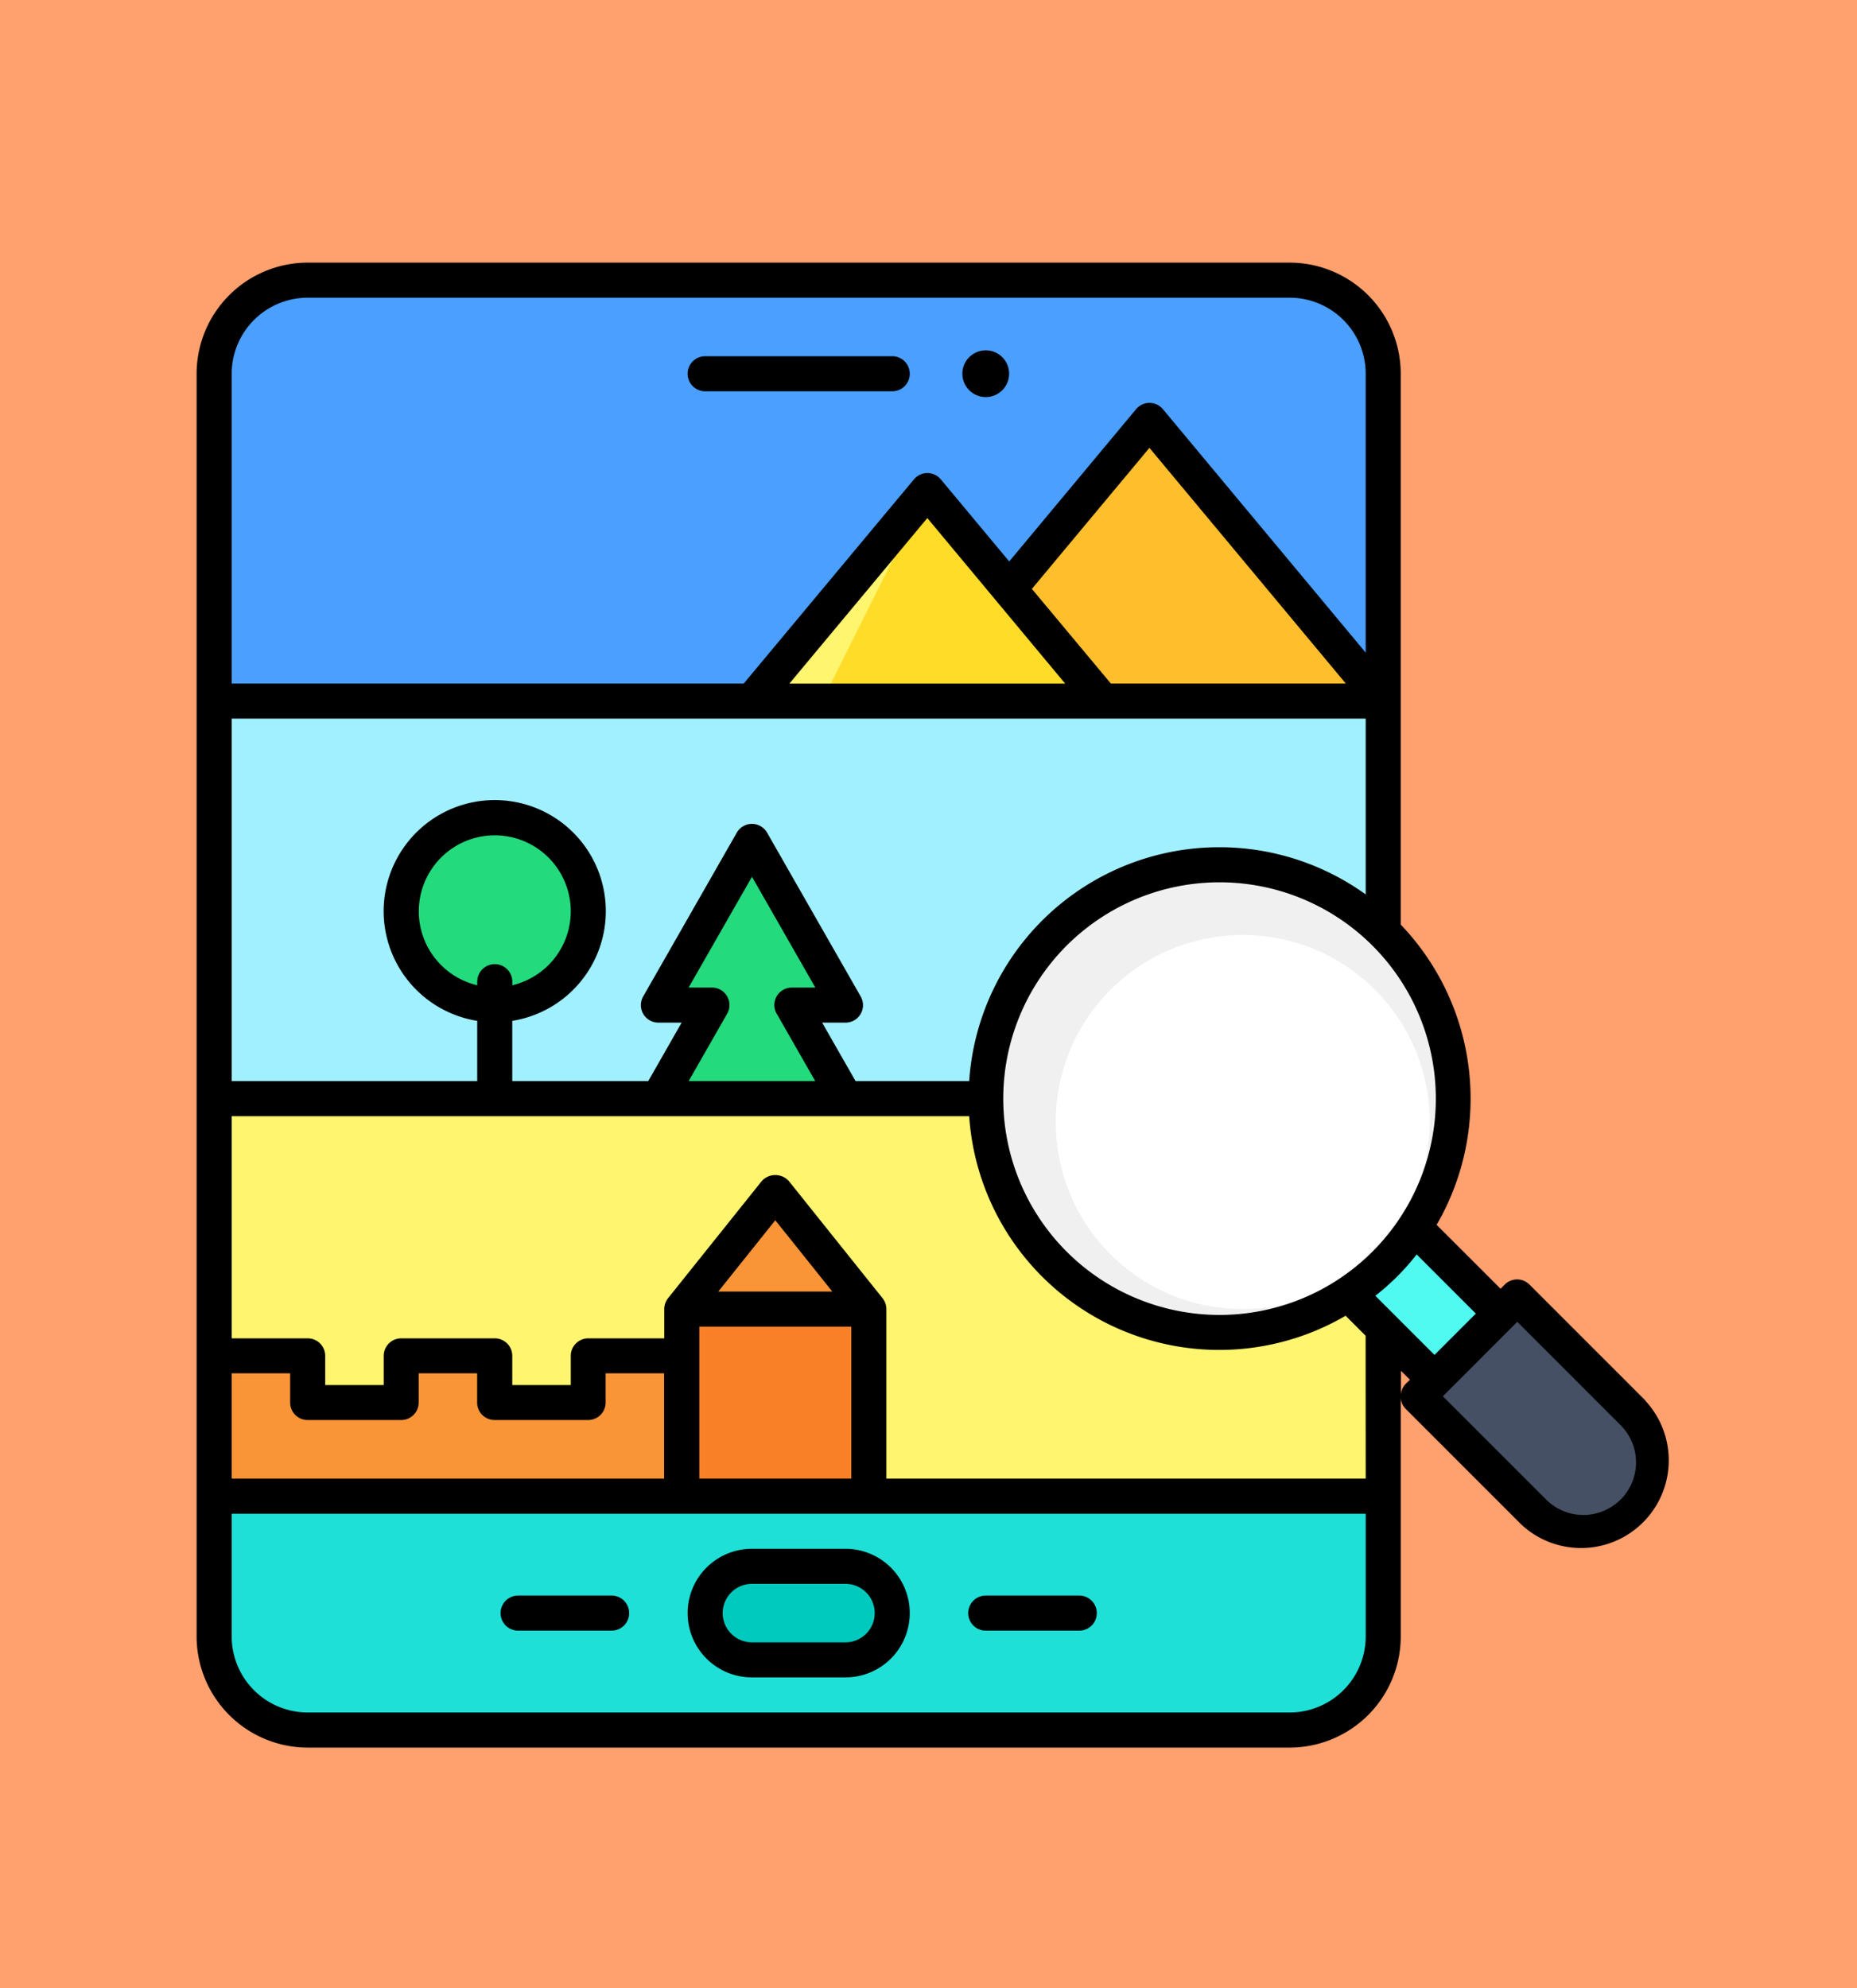 <svg xmlns="http://www.w3.org/2000/svg" xmlns:xlink="http://www.w3.org/1999/xlink" width="85" height="91" viewBox="0 0 85 91">
  <defs>
    <clipPath id="clip-path">
      <rect id="Rectángulo_403765" data-name="Rectángulo 403765" width="68" height="68" transform="translate(189.051 1768)" fill="#fff"/>
    </clipPath>
  </defs>
  <g id="Grupo_1103137" data-name="Grupo 1103137" transform="translate(-180.051 -1756)">
    <rect id="Rectángulo_403764" data-name="Rectángulo 403764" width="85" height="91" transform="translate(180.051 1756)" fill="#ffa06f"/>
    <g id="Enmascarar_grupo_1098705" data-name="Enmascarar grupo 1098705" clip-path="url(#clip-path)">
      <g id="destino" transform="translate(188.783 1767.752)">
        <path id="Trazado_877109" data-name="Trazado 877109" d="M1.07,56.723H54.583v6.421A4.281,4.281,0,0,1,50.3,67.426H5.351A4.281,4.281,0,0,1,1.07,63.145Z" fill="#1ee0d7"/>
        <path id="Trazado_877110" data-name="Trazado 877110" d="M50.3,1.07H5.351A4.281,4.281,0,0,0,1.07,5.351V56.723H54.583V5.351A4.281,4.281,0,0,0,50.3,1.07Z" fill="#4a9fff"/>
        <path id="Trazado_877111" data-name="Trazado 877111" d="M43.88,7.492l10.7,12.843h-21.4Z" fill="#ffbe2c"/>
        <path id="Trazado_877112" data-name="Trazado 877112" d="M33.713,10.7l8.027,9.632H25.686Z" fill="#fff56e"/>
        <path id="Trazado_877113" data-name="Trazado 877113" d="M33.713,10.7l8.027,9.632H28.9Z" fill="#ffdc28"/>
        <path id="Trazado_877114" data-name="Trazado 877114" d="M1.07,20.335H54.583V38.529H1.07Z" fill="#a0f0ff"/>
        <path id="Trazado_877115" data-name="Trazado 877115" d="M29.967,34.248l-4.281-7.492L21.4,34.248h2.447L21.4,38.529h8.562L27.52,34.248Z" fill="#23da7d"/>
        <circle id="Elipse_11546" data-name="Elipse 11546" cx="4.281" cy="4.281" r="4.281" transform="translate(9.632 25.686)" fill="#23da7d"/>
        <path id="Trazado_877116" data-name="Trazado 877116" d="M1.07,38.529H54.583V56.723H1.07Z" fill="#fff56e"/>
        <path id="Trazado_877117" data-name="Trazado 877117" d="M22.475,48.161h8.562v8.562H22.475Z" fill="#f98026"/>
        <path id="Trazado_877118" data-name="Trazado 877118" d="M18.194,50.3v2.14H13.913V50.3H9.632v2.14H5.351V50.3H1.07v6.421h21.4V50.3Z" fill="#fa9537"/>
        <path id="Trazado_877119" data-name="Trazado 877119" d="M26.756,42.81l-4.281,5.351h8.562Z" fill="#fa9537"/>
        <rect id="Rectángulo_403766" data-name="Rectángulo 403766" width="8.562" height="4.281" rx="2.14" transform="translate(23.545 59.934)" fill="#00cabd"/>
        <path id="Trazado_877120" data-name="Trazado 877120" d="M52.131,39.826h4.28V51.6h-4.28Z" transform="translate(-16.429 51.772) rotate(-45)" fill="#50faf0"/>
        <path id="Trazado_877121" data-name="Trazado 877121" d="M59.007,48.306h6.421V55.8a3.21,3.21,0,1,1-6.421,0Z" transform="translate(-19.72 59.719) rotate(-45)" fill="#465064"/>
        <circle id="Elipse_11547" data-name="Elipse 11547" cx="10.701" cy="10.701" r="10.701" transform="translate(31.948 38.53) rotate(-45)" fill="#f0f0f0"/>
        <circle id="Elipse_11548" data-name="Elipse 11548" cx="8.561" cy="8.561" r="8.561" transform="translate(36.045 39.6) rotate(-45)" fill="#fff"/>
        <path id="Trazado_877122" data-name="Trazado 877122" d="M32.91,5.351a.8.8,0,0,0-.8-.8H23.545a.8.8,0,0,0,0,1.605h8.562A.8.8,0,0,0,32.91,5.351Z"/>
        <circle id="Elipse_11549" data-name="Elipse 11549" cx="1.07" cy="1.07" r="1.07" transform="translate(35.318 4.281)"/>
        <path id="Trazado_877123" data-name="Trazado 877123" d="M36.388,62.877h4.281a.8.8,0,1,0,0-1.605H36.388a.8.8,0,1,0,0,1.605Z"/>
        <path id="Trazado_877124" data-name="Trazado 877124" d="M14.983,62.877h4.281a.8.8,0,1,0,0-1.605H14.983a.8.8,0,0,0,0,1.605Z"/>
        <path id="Trazado_877125" data-name="Trazado 877125" d="M25.686,65.017h4.281a2.943,2.943,0,1,0,0-5.886H25.686a2.943,2.943,0,0,0,0,5.886Zm0-4.281h4.281a1.338,1.338,0,1,1,0,2.676H25.686a1.338,1.338,0,1,1,0-2.676Z"/>
        <path id="Trazado_877126" data-name="Trazado 877126" d="M66.578,52.34l-5.3-5.3a.8.8,0,0,0-1.136,0l-.188.189-2.928-2.924a11.515,11.515,0,0,0-1.643-13.742V5.351A5.09,5.09,0,0,0,50.3.268H5.351A5.09,5.09,0,0,0,.268,5.351V63.145a5.09,5.09,0,0,0,5.084,5.084H50.3a5.09,5.09,0,0,0,5.084-5.084V52.228a.787.787,0,0,0,.214.487l5.3,5.3a4.013,4.013,0,0,0,5.672-5.672ZM1.873,5.351A3.483,3.483,0,0,1,5.351,1.873H50.3A3.483,3.483,0,0,1,53.78,5.351V18.118L44.5,6.978a.8.8,0,0,0-1.233,0l-5.805,6.966-3.129-3.755a.8.8,0,0,0-1.233,0L25.31,19.532H1.873ZM38.5,15.2,43.88,8.745l8.99,10.787H42.115Zm1.524,4.334H27.4l6.314-7.576ZM1.873,21.137H53.78v8.046a11.475,11.475,0,0,0-18.15,8.543h-5.2L28.9,35.051h1.063a.8.8,0,0,0,.7-1.2l-4.281-7.492a.8.8,0,0,0-1.391,0L20.71,33.85a.8.8,0,0,0,.695,1.2h1.063l-1.528,2.676H14.716V34.969a5.084,5.084,0,1,0-1.605,0v2.757H1.873Zm24.95,13.509,1.761,3.08H22.789l1.761-3.08a.8.8,0,0,0-.7-1.2H22.788l2.9-5.071,2.9,5.071H27.519a.8.8,0,0,0-.7,1.2ZM13.913,32.375a.8.8,0,0,0-.8.8v.165a3.478,3.478,0,1,1,1.605,0v-.165A.8.8,0,0,0,13.913,32.375ZM1.873,51.1H4.549v1.338a.8.8,0,0,0,.8.8H9.632a.8.8,0,0,0,.8-.8V51.1h2.676v1.338a.8.8,0,0,0,.8.8h4.281a.8.8,0,0,0,.8-.8V51.1h2.676V55.92H1.873ZM53.78,63.145A3.483,3.483,0,0,1,50.3,66.623H5.351a3.483,3.483,0,0,1-3.478-3.478V57.526H53.78ZM30.234,48.964V55.92H23.278V48.964Zm-6.089-1.605,2.61-3.264,2.61,3.263ZM53.78,55.92H31.84V48.161a.809.809,0,0,0-.176-.5l-4.281-5.351a.833.833,0,0,0-1.254,0l-4.281,5.351a.809.809,0,0,0-.176.5V49.5H18.194a.8.8,0,0,0-.8.8v1.338H14.716V50.3a.8.8,0,0,0-.8-.8H9.632a.8.8,0,0,0-.8.8v1.338H6.154V50.3a.8.8,0,0,0-.8-.8H1.873V39.332H35.63a11.473,11.473,0,0,0,17.231,9.133l.915.915ZM40.09,45.529a9.9,9.9,0,1,1,14,0,9.9,9.9,0,0,1-14,0Zm15.519,6.054a.787.787,0,0,0-.214.487V50.985l.409.409ZM54.22,47.551a10.71,10.71,0,0,0,1.893-1.893l2.708,2.709-1.892,1.892ZM65.442,56.88a2.407,2.407,0,0,1-3.4,0l-4.73-4.73,3.406-3.406,4.729,4.73a2.406,2.406,0,0,1,0,3.406Z"/>
      </g>
    </g>
  </g>
</svg>
